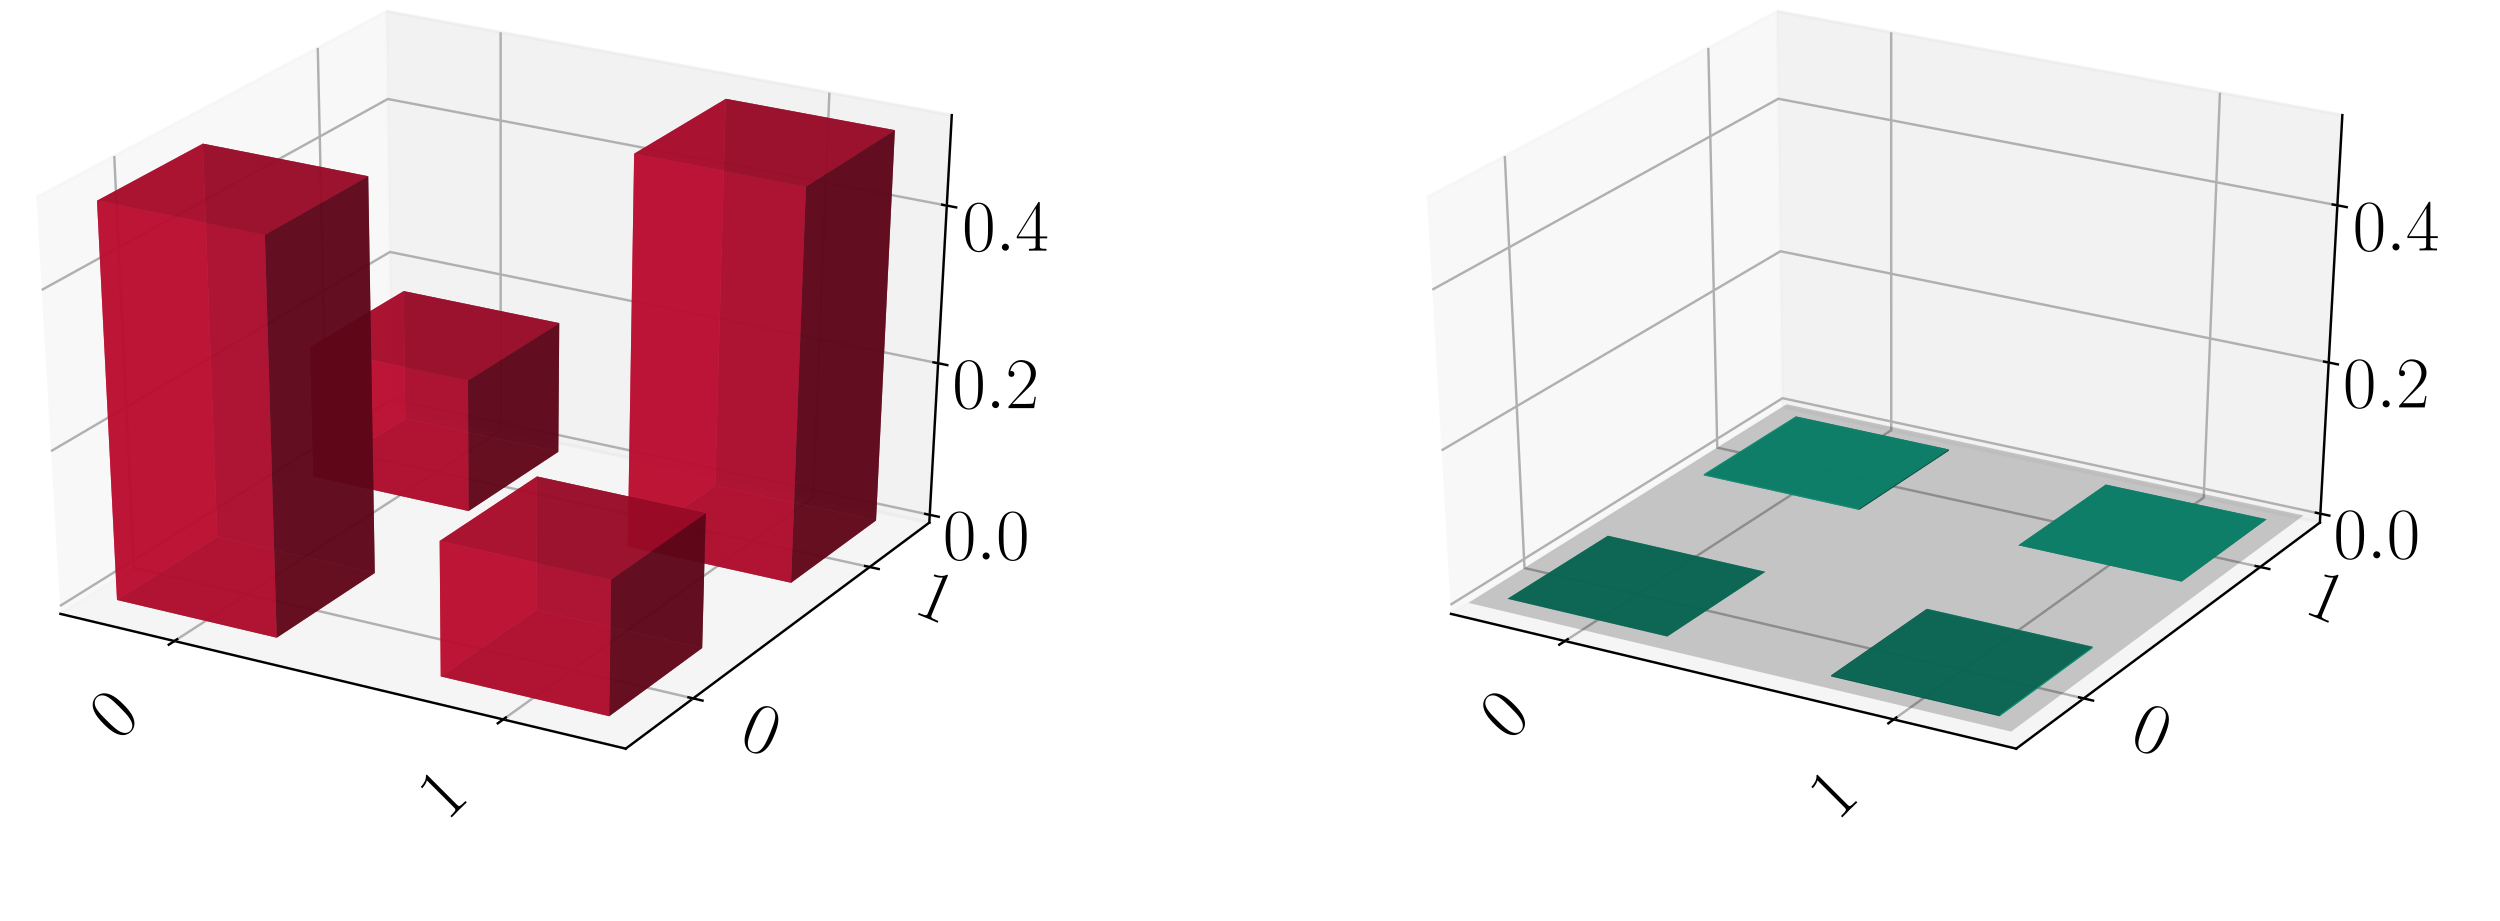 <?xml version="1.0" encoding="utf-8" standalone="no"?>
<!DOCTYPE svg PUBLIC "-//W3C//DTD SVG 1.1//EN"
  "http://www.w3.org/Graphics/SVG/1.1/DTD/svg11.dtd">
<!-- Created with matplotlib (https://matplotlib.org/) -->
<svg height="302.4pt" version="1.1" viewBox="0 0 820.8 302.4" width="820.8pt" xmlns="http://www.w3.org/2000/svg" xmlns:xlink="http://www.w3.org/1999/xlink">
 <defs>
  <style type="text/css">
*{stroke-linecap:butt;stroke-linejoin:round;}
  </style>
 </defs>
 <g id="figure_1">
  <g id="patch_1">
   <path d="M 0 302.4 
L 820.8 302.4 
L 820.8 0 
L 0 0 
z
" style="fill:#ffffff;"/>
  </g>
  <g id="patch_2">
   <path d="M -30.6 262.8 
L 349.855 262.8 
L 349.855 -14.4 
L -30.6 -14.4 
z
" style="fill:#ffffff;"/>
  </g>
  <g id="pane3d_1">
   <g id="patch_3">
    <path d="M 19.835 201.549 
L 128.723 133.585 
L 126.91 3.719 
L 11.951 64.782 
" style="fill:#f2f2f2;opacity:0.5;stroke:#f2f2f2;stroke-linejoin:miter;"/>
   </g>
  </g>
  <g id="pane3d_2">
   <g id="patch_4">
    <path d="M 128.723 133.585 
L 305.112 171.581 
L 312.492 37.799 
L 126.91 3.719 
" style="fill:#e6e6e6;opacity:0.5;stroke:#e6e6e6;stroke-linejoin:miter;"/>
   </g>
  </g>
  <g id="pane3d_3">
   <g id="patch_5">
    <path d="M 19.835 201.549 
L 205.42 245.801 
L 305.112 171.581 
L 128.723 133.585 
" style="fill:#ececec;opacity:0.5;stroke:#ececec;stroke-linejoin:miter;"/>
   </g>
  </g>
  <g id="axis3d_1">
   <g id="line2d_1">
    <path d="M 19.835 201.549 
L 205.42 245.801 
" style="fill:none;stroke:#000000;stroke-linecap:square;stroke-width:0.8;"/>
   </g>
   <g id="Line3DCollection_1">
    <path d="M 57.255 210.471 
L 164.384 141.267 
L 164.365 10.597 
" style="fill:none;stroke:#b0b0b0;stroke-width:0.8;"/>
    <path d="M 165.194 236.209 
L 266.98 163.367 
L 272.304 30.419 
" style="fill:none;stroke:#b0b0b0;stroke-width:0.8;"/>
   </g>
   <g id="xtick_1">
    <g id="line2d_2">
     <path d="M 58.178 209.875 
L 55.405 211.667 
" style="fill:none;stroke:#000000;stroke-linecap:square;stroke-width:0.8;"/>
    </g>
    <g id="text_1">
     <!-- 0 -->
     <defs>
      <path d="M 42 31.844 
C 42 37.969 41.906 48.422 37.703 56.453 
C 34 63.484 28.094 66 22.906 66 
C 18.094 66 12 63.781 8.203 56.562 
C 4.203 49.016 3.797 39.672 3.797 31.844 
C 3.797 26.109 3.906 17.375 7 9.734 
C 11.297 -0.609 19 -2 22.906 -2 
C 27.5 -2 34.5 -0.109 38.594 9.438 
C 41.594 16.375 42 24.5 42 31.844 
z
M 22.906 -0.406 
C 16.5 -0.406 12.703 5.125 11.297 12.75 
C 10.203 18.688 10.203 27.328 10.203 32.953 
C 10.203 40.688 10.203 47.109 11.5 53.234 
C 13.406 61.781 19 64.391 22.906 64.391 
C 27 64.391 32.297 61.672 34.203 53.438 
C 35.5 47.719 35.594 40.984 35.594 32.953 
C 35.594 26.422 35.594 18.375 34.406 12.453 
C 32.297 1.5 26.406 -0.406 22.906 -0.406 
z
" id="CMR17-48"/>
     </defs>
     <g transform="translate(38.82 243.761)rotate(-45)scale(0.24 -0.24)">
      <use transform="scale(0.996)" xlink:href="#CMR17-48"/>
     </g>
    </g>
   </g>
   <g id="xtick_2">
    <g id="line2d_3">
     <path d="M 166.073 235.58 
L 163.433 237.47 
" style="fill:none;stroke:#000000;stroke-linecap:square;stroke-width:0.8;"/>
    </g>
    <g id="text_2">
     <!-- 1 -->
     <defs>
      <path d="M 26.594 63.797 
C 26.594 65.891 26.5 66 25.094 66 
C 21.203 61.359 15.297 59.891 9.703 59.688 
C 9.406 59.688 8.906 59.688 8.797 59.5 
C 8.703 59.297 8.703 59.094 8.703 57 
C 11.797 57 17 57.594 21 59.984 
L 21 7.297 
C 21 3.797 20.797 2.594 12.203 2.594 
L 9.203 2.594 
L 9.203 0 
C 14 0.094 19 0.188 23.797 0.188 
C 28.594 0.188 33.594 0.094 38.406 0 
L 38.406 2.594 
L 35.406 2.594 
C 26.797 2.594 26.594 3.688 26.594 7.297 
z
" id="CMR17-49"/>
     </defs>
     <g transform="translate(146.754 269.918)rotate(-45)scale(0.24 -0.24)">
      <use transform="scale(0.996)" xlink:href="#CMR17-49"/>
     </g>
    </g>
   </g>
  </g>
  <g id="axis3d_2">
   <g id="line2d_4">
    <path d="M 305.112 171.581 
L 205.42 245.801 
" style="fill:none;stroke:#000000;stroke-linecap:square;stroke-width:0.8;"/>
   </g>
   <g id="Line3DCollection_2">
    <path d="M 37.513 51.204 
L 43.974 186.482 
L 227.578 229.304 
" style="fill:none;stroke:#b0b0b0;stroke-width:0.8;"/>
    <path d="M 104.331 15.713 
L 107.269 146.976 
L 285.522 186.165 
" style="fill:none;stroke:#b0b0b0;stroke-width:0.8;"/>
   </g>
   <g id="xtick_3">
    <g id="line2d_5">
     <path d="M 226.042 228.946 
L 230.653 230.022 
" style="fill:none;stroke:#000000;stroke-linecap:square;stroke-width:0.8;"/>
    </g>
    <g id="text_3">
     <!-- 0 -->
     <g transform="translate(242.023 244.596)rotate(-337.5)scale(0.24 -0.24)">
      <use transform="scale(0.996)" xlink:href="#CMR17-48"/>
     </g>
    </g>
   </g>
   <g id="xtick_4">
    <g id="line2d_6">
     <path d="M 284.034 185.838 
L 288.502 186.821 
" style="fill:none;stroke:#000000;stroke-linecap:square;stroke-width:0.8;"/>
    </g>
    <g id="text_4">
     <!-- 1 -->
     <g transform="translate(299.38 200.952)rotate(-337.5)scale(0.24 -0.24)">
      <use transform="scale(0.996)" xlink:href="#CMR17-49"/>
     </g>
    </g>
   </g>
  </g>
  <g id="axis3d_3">
   <g id="line2d_7">
    <path d="M 305.112 171.581 
L 312.492 37.799 
" style="fill:none;stroke:#000000;stroke-linecap:square;stroke-width:0.8;"/>
   </g>
   <g id="Line3DCollection_3">
    <path d="M 305.252 169.037 
L 128.689 131.11 
L 19.685 198.952 
" style="fill:none;stroke:#b0b0b0;stroke-width:0.8;"/>
    <path d="M 307.998 119.262 
L 128.013 82.731 
L 16.755 148.119 
" style="fill:none;stroke:#b0b0b0;stroke-width:0.8;"/>
    <path d="M 310.853 67.503 
L 127.312 32.505 
L 13.704 95.19 
" style="fill:none;stroke:#b0b0b0;stroke-width:0.8;"/>
   </g>
   <g id="xtick_5">
    <g id="line2d_8">
     <path d="M 303.779 168.72 
L 308.201 169.67 
" style="fill:none;stroke:#000000;stroke-linecap:square;stroke-width:0.8;"/>
    </g>
    <g id="text_5">
     <!-- $0.0$ -->
     <defs>
      <path d="M 18.406 4.797 
C 18.406 7.688 16 9.688 13.594 9.688 
C 10.703 9.688 8.703 7.297 8.703 4.891 
C 8.703 2 11.094 0 13.5 0 
C 16.406 0 18.406 2.391 18.406 4.797 
z
" id="CMMI12-58"/>
     </defs>
     <g transform="translate(309.562 183.7)scale(0.24 -0.24)">
      <use transform="scale(0.996)" xlink:href="#CMR17-48"/>
      <use transform="translate(45.69 0)scale(0.996)" xlink:href="#CMMI12-58"/>
      <use transform="translate(72.788 0)scale(0.996)" xlink:href="#CMR17-48"/>
     </g>
    </g>
   </g>
   <g id="xtick_6">
    <g id="line2d_9">
     <path d="M 306.495 118.957 
L 311.007 119.873 
" style="fill:none;stroke:#000000;stroke-linecap:square;stroke-width:0.8;"/>
    </g>
    <g id="text_6">
     <!-- $0.2$ -->
     <defs>
      <path d="M 41.703 15.469 
L 39.906 15.469 
C 38.906 8.391 38.094 7.188 37.703 6.594 
C 37.203 5.797 30 5.797 28.594 5.797 
L 9.406 5.797 
C 13 9.688 20 16.766 28.5 24.938 
C 34.594 30.719 41.703 37.5 41.703 47.391 
C 41.703 59.188 32.297 66 21.797 66 
C 10.797 66 4.094 56.297 4.094 47.297 
C 4.094 43.391 7 42.891 8.203 42.891 
C 9.203 42.891 12.203 43.484 12.203 46.984 
C 12.203 50.094 9.594 51 8.203 51 
C 7.594 51 7 50.891 6.594 50.688 
C 8.5 59.188 14.297 63.391 20.406 63.391 
C 29.094 63.391 34.797 56.5 34.797 47.391 
C 34.797 38.703 29.703 31.219 24 24.734 
L 4.094 2.297 
L 4.094 0 
L 39.297 0 
z
" id="CMR17-50"/>
     </defs>
     <g transform="translate(312.664 133.996)scale(0.24 -0.24)">
      <use transform="scale(0.996)" xlink:href="#CMR17-48"/>
      <use transform="translate(45.69 0)scale(0.996)" xlink:href="#CMMI12-58"/>
      <use transform="translate(72.788 0)scale(0.996)" xlink:href="#CMR17-50"/>
     </g>
    </g>
   </g>
   <g id="xtick_7">
    <g id="line2d_10">
     <path d="M 309.319 67.211 
L 313.924 68.089 
" style="fill:none;stroke:#000000;stroke-linecap:square;stroke-width:0.8;"/>
    </g>
    <g id="text_7">
     <!-- $0.4$ -->
     <defs>
      <path d="M 33.594 64.797 
C 33.594 66.891 33.5 67 31.703 67 
L 2 19.594 
L 2 17 
L 27.797 17 
L 27.797 7.188 
C 27.797 3.594 27.594 2.594 20.594 2.594 
L 18.703 2.594 
L 18.703 0 
C 21.906 0.188 27.297 0.188 30.703 0.188 
C 34.094 0.188 39.5 0.188 42.703 0 
L 42.703 2.594 
L 40.797 2.594 
C 33.797 2.594 33.594 3.594 33.594 7.188 
L 33.594 17 
L 43.797 17 
L 43.797 19.594 
L 33.594 19.594 
z
M 28.094 58.172 
L 28.094 19.594 
L 4 19.594 
z
" id="CMR17-52"/>
     </defs>
     <g transform="translate(315.888 82.314)scale(0.24 -0.24)">
      <use transform="scale(0.996)" xlink:href="#CMR17-48"/>
      <use transform="translate(45.69 0)scale(0.996)" xlink:href="#CMMI12-58"/>
      <use transform="translate(72.788 0)scale(0.996)" xlink:href="#CMR17-52"/>
     </g>
    </g>
   </g>
  </g>
  <g id="axes_1">
   <g id="Poly3DCollection_1">
    <path clip-path="url(#pc408f7c57e)" d="M 133.052 137.476 
L 132.536 95.565 
L 183.611 106.081 
L 183.306 148.338 
z
" style="fill:#5d0618;fill-opacity:0.8;"/>
    <path clip-path="url(#pc408f7c57e)" d="M 102.864 156.46 
L 133.052 137.476 
L 183.306 148.338 
L 153.833 167.797 
z
" style="fill:#74081d;fill-opacity:0.8;"/>
    <path clip-path="url(#pc408f7c57e)" d="M 102.864 156.46 
L 101.835 113.947 
L 132.536 95.565 
L 133.052 137.476 
z
" style="fill:#ba0c2f;fill-opacity:0.8;"/>
    <path clip-path="url(#pc408f7c57e)" d="M 153.833 167.797 
L 183.306 148.338 
L 183.611 106.081 
L 153.649 124.932 
z
" style="fill:#5d0618;fill-opacity:0.8;"/>
    <path clip-path="url(#pc408f7c57e)" d="M 101.835 113.947 
L 153.649 124.932 
L 183.611 106.081 
L 132.536 95.565 
z
" style="fill:#a30a29;fill-opacity:0.8;"/>
    <path clip-path="url(#pc408f7c57e)" d="M 102.864 156.46 
L 153.833 167.797 
L 153.649 124.932 
L 101.835 113.947 
z
" style="fill:#ba0c2f;fill-opacity:0.8;"/>
   </g>
   <g id="Poly3DCollection_2">
    <path clip-path="url(#pc408f7c57e)" d="M 206.101 179.423 
L 234.813 159.47 
L 287.62 170.884 
L 259.718 191.35 
z
" style="fill:#74081d;fill-opacity:0.8;"/>
    <path clip-path="url(#pc408f7c57e)" d="M 234.813 159.47 
L 238.294 32.437 
L 293.806 42.741 
L 287.62 170.884 
z
" style="fill:#5d0618;fill-opacity:0.8;"/>
    <path clip-path="url(#pc408f7c57e)" d="M 206.101 179.423 
L 208.203 50.458 
L 238.294 32.437 
L 234.813 159.47 
z
" style="fill:#ba0c2f;fill-opacity:0.8;"/>
    <path clip-path="url(#pc408f7c57e)" d="M 259.718 191.35 
L 287.62 170.884 
L 293.806 42.741 
L 264.612 61.249 
z
" style="fill:#5d0618;fill-opacity:0.8;"/>
    <path clip-path="url(#pc408f7c57e)" d="M 206.101 179.423 
L 259.718 191.35 
L 264.612 61.249 
L 208.203 50.458 
z
" style="fill:#ba0c2f;fill-opacity:0.8;"/>
    <path clip-path="url(#pc408f7c57e)" d="M 208.203 50.458 
L 264.612 61.249 
L 293.806 42.741 
L 238.294 32.437 
z
" style="fill:#a30a29;fill-opacity:0.8;"/>
   </g>
   <g id="Poly3DCollection_3">
    <path clip-path="url(#pc408f7c57e)" d="M 176.094 200.277 
L 176.291 156.425 
L 231.703 168.531 
L 230.541 212.751 
z
" style="fill:#5d0618;fill-opacity:0.8;"/>
    <path clip-path="url(#pc408f7c57e)" d="M 144.7 222.094 
L 176.094 200.277 
L 230.541 212.751 
L 199.997 235.155 
z
" style="fill:#74081d;fill-opacity:0.8;"/>
    <path clip-path="url(#pc408f7c57e)" d="M 144.7 222.094 
L 144.342 177.601 
L 176.291 156.425 
L 176.094 200.277 
z
" style="fill:#ba0c2f;fill-opacity:0.8;"/>
    <path clip-path="url(#pc408f7c57e)" d="M 199.997 235.155 
L 230.541 212.751 
L 231.703 168.531 
L 200.635 190.286 
z
" style="fill:#5d0618;fill-opacity:0.8;"/>
    <path clip-path="url(#pc408f7c57e)" d="M 144.342 177.601 
L 200.635 190.286 
L 231.703 168.531 
L 176.291 156.425 
z
" style="fill:#a30a29;fill-opacity:0.8;"/>
    <path clip-path="url(#pc408f7c57e)" d="M 144.7 222.094 
L 199.997 235.155 
L 200.635 190.286 
L 144.342 177.601 
z
" style="fill:#ba0c2f;fill-opacity:0.8;"/>
   </g>
   <g id="Poly3DCollection_4">
    <path clip-path="url(#pc408f7c57e)" d="M 38.414 196.99 
L 71.347 176.279 
L 123.047 188.124 
L 90.858 209.377 
z
" style="fill:#74081d;fill-opacity:0.8;"/>
    <path clip-path="url(#pc408f7c57e)" d="M 71.347 176.279 
L 66.597 47.153 
L 120.897 57.862 
L 123.047 188.124 
z
" style="fill:#5d0618;fill-opacity:0.8;"/>
    <path clip-path="url(#pc408f7c57e)" d="M 38.414 196.99 
L 31.837 65.887 
L 66.597 47.153 
L 71.347 176.279 
z
" style="fill:#ba0c2f;fill-opacity:0.8;"/>
    <path clip-path="url(#pc408f7c57e)" d="M 90.858 209.377 
L 123.047 188.124 
L 120.897 57.862 
L 86.958 77.112 
z
" style="fill:#5d0618;fill-opacity:0.8;"/>
    <path clip-path="url(#pc408f7c57e)" d="M 38.414 196.99 
L 90.858 209.377 
L 86.958 77.112 
L 31.837 65.887 
z
" style="fill:#ba0c2f;fill-opacity:0.8;"/>
    <path clip-path="url(#pc408f7c57e)" d="M 31.837 65.887 
L 86.958 77.112 
L 120.897 57.862 
L 66.597 47.153 
z
" style="fill:#a30a29;fill-opacity:0.8;"/>
   </g>
  </g>
  <g id="patch_6">
   <path d="M 425.945 262.8 
L 806.4 262.8 
L 806.4 -14.4 
L 425.945 -14.4 
z
" style="fill:#ffffff;"/>
  </g>
  <g id="pane3d_4">
   <g id="patch_7">
    <path d="M 476.381 201.549 
L 585.269 133.585 
L 583.456 3.719 
L 468.496 64.782 
" style="fill:#f2f2f2;opacity:0.5;stroke:#f2f2f2;stroke-linejoin:miter;"/>
   </g>
  </g>
  <g id="pane3d_5">
   <g id="patch_8">
    <path d="M 585.269 133.585 
L 761.657 171.581 
L 769.037 37.799 
L 583.456 3.719 
" style="fill:#e6e6e6;opacity:0.5;stroke:#e6e6e6;stroke-linejoin:miter;"/>
   </g>
  </g>
  <g id="pane3d_6">
   <g id="patch_9">
    <path d="M 476.381 201.549 
L 661.965 245.801 
L 761.657 171.581 
L 585.269 133.585 
" style="fill:#ececec;opacity:0.5;stroke:#ececec;stroke-linejoin:miter;"/>
   </g>
  </g>
  <g id="axis3d_4">
   <g id="line2d_11">
    <path d="M 476.381 201.549 
L 661.965 245.801 
" style="fill:none;stroke:#000000;stroke-linecap:square;stroke-width:0.8;"/>
   </g>
   <g id="Line3DCollection_4">
    <path d="M 513.8 210.471 
L 620.93 141.267 
L 620.91 10.597 
" style="fill:none;stroke:#b0b0b0;stroke-width:0.8;"/>
    <path d="M 621.74 236.209 
L 723.525 163.367 
L 728.849 30.419 
" style="fill:none;stroke:#b0b0b0;stroke-width:0.8;"/>
   </g>
   <g id="xtick_8">
    <g id="line2d_12">
     <path d="M 514.724 209.875 
L 511.95 211.667 
" style="fill:none;stroke:#000000;stroke-linecap:square;stroke-width:0.8;"/>
    </g>
    <g id="text_8">
     <!-- 0 -->
     <g transform="translate(495.366 243.761)rotate(-45)scale(0.24 -0.24)">
      <use transform="scale(0.996)" xlink:href="#CMR17-48"/>
     </g>
    </g>
   </g>
   <g id="xtick_9">
    <g id="line2d_13">
     <path d="M 622.619 235.58 
L 619.978 237.47 
" style="fill:none;stroke:#000000;stroke-linecap:square;stroke-width:0.8;"/>
    </g>
    <g id="text_9">
     <!-- 1 -->
     <g transform="translate(603.299 269.918)rotate(-45)scale(0.24 -0.24)">
      <use transform="scale(0.996)" xlink:href="#CMR17-49"/>
     </g>
    </g>
   </g>
  </g>
  <g id="axis3d_5">
   <g id="line2d_14">
    <path d="M 761.657 171.581 
L 661.965 245.801 
" style="fill:none;stroke:#000000;stroke-linecap:square;stroke-width:0.8;"/>
   </g>
   <g id="Line3DCollection_5">
    <path d="M 494.059 51.204 
L 500.519 186.482 
L 684.123 229.304 
" style="fill:none;stroke:#b0b0b0;stroke-width:0.8;"/>
    <path d="M 560.876 15.713 
L 563.814 146.976 
L 742.068 186.165 
" style="fill:none;stroke:#b0b0b0;stroke-width:0.8;"/>
   </g>
   <g id="xtick_10">
    <g id="line2d_15">
     <path d="M 682.587 228.946 
L 687.198 230.022 
" style="fill:none;stroke:#000000;stroke-linecap:square;stroke-width:0.8;"/>
    </g>
    <g id="text_10">
     <!-- 0 -->
     <g transform="translate(698.568 244.596)rotate(-337.5)scale(0.24 -0.24)">
      <use transform="scale(0.996)" xlink:href="#CMR17-48"/>
     </g>
    </g>
   </g>
   <g id="xtick_11">
    <g id="line2d_16">
     <path d="M 740.579 185.838 
L 745.047 186.821 
" style="fill:none;stroke:#000000;stroke-linecap:square;stroke-width:0.8;"/>
    </g>
    <g id="text_11">
     <!-- 1 -->
     <g transform="translate(755.926 200.952)rotate(-337.5)scale(0.24 -0.24)">
      <use transform="scale(0.996)" xlink:href="#CMR17-49"/>
     </g>
    </g>
   </g>
  </g>
  <g id="axis3d_6">
   <g id="line2d_17">
    <path d="M 761.657 171.581 
L 769.037 37.799 
" style="fill:none;stroke:#000000;stroke-linecap:square;stroke-width:0.8;"/>
   </g>
   <g id="Line3DCollection_6">
    <path d="M 761.819 168.65 
L 585.229 130.734 
L 476.208 198.558 
" style="fill:none;stroke:#b0b0b0;stroke-width:0.8;"/>
    <path d="M 764.557 119.021 
L 584.555 82.496 
L 473.286 147.872 
" style="fill:none;stroke:#b0b0b0;stroke-width:0.8;"/>
    <path d="M 767.403 67.419 
L 583.856 32.424 
L 470.244 95.104 
" style="fill:none;stroke:#b0b0b0;stroke-width:0.8;"/>
   </g>
   <g id="xtick_12">
    <g id="line2d_18">
     <path d="M 760.345 168.334 
L 764.769 169.284 
" style="fill:none;stroke:#000000;stroke-linecap:square;stroke-width:0.8;"/>
    </g>
    <g id="text_12">
     <!-- $0.0$ -->
     <g transform="translate(766.132 183.314)scale(0.24 -0.24)">
      <use transform="scale(0.996)" xlink:href="#CMR17-48"/>
      <use transform="translate(45.69 0)scale(0.996)" xlink:href="#CMMI12-58"/>
      <use transform="translate(72.788 0)scale(0.996)" xlink:href="#CMR17-48"/>
     </g>
    </g>
   </g>
   <g id="xtick_13">
    <g id="line2d_19">
     <path d="M 763.053 118.716 
L 767.566 119.632 
" style="fill:none;stroke:#000000;stroke-linecap:square;stroke-width:0.8;"/>
    </g>
    <g id="text_13">
     <!-- $0.2$ -->
     <g transform="translate(769.224 133.755)scale(0.24 -0.24)">
      <use transform="scale(0.996)" xlink:href="#CMR17-48"/>
      <use transform="translate(45.69 0)scale(0.996)" xlink:href="#CMMI12-58"/>
      <use transform="translate(72.788 0)scale(0.996)" xlink:href="#CMR17-50"/>
     </g>
    </g>
   </g>
   <g id="xtick_14">
    <g id="line2d_20">
     <path d="M 765.869 67.127 
L 770.474 68.005 
" style="fill:none;stroke:#000000;stroke-linecap:square;stroke-width:0.8;"/>
    </g>
    <g id="text_14">
     <!-- $0.4$ -->
     <g transform="translate(772.439 82.23)scale(0.24 -0.24)">
      <use transform="scale(0.996)" xlink:href="#CMR17-48"/>
      <use transform="translate(45.69 0)scale(0.996)" xlink:href="#CMMI12-58"/>
      <use transform="translate(72.788 0)scale(0.996)" xlink:href="#CMR17-52"/>
     </g>
    </g>
   </g>
  </g>
  <g id="axes_2">
   <g id="Poly3DCollection_5">
    <path clip-path="url(#pb1b8a2a4aa)" d="M 589.593 137.099 
L 589.588 136.721 
L 639.857 147.577 
L 639.854 147.957 
z
" style="fill:#065d4c;fill-opacity:0.8;"/>
    <path clip-path="url(#pb1b8a2a4aa)" d="M 559.4 156.077 
L 559.391 155.695 
L 589.588 136.721 
L 589.593 137.099 
z
" style="fill:#0cba97;fill-opacity:0.8;"/>
    <path clip-path="url(#pb1b8a2a4aa)" d="M 559.4 156.077 
L 589.593 137.099 
L 639.854 147.957 
L 610.377 167.411 
z
" style="fill:#08745e;fill-opacity:0.8;"/>
    <path clip-path="url(#pb1b8a2a4aa)" d="M 559.391 155.695 
L 610.375 167.025 
L 639.857 147.577 
L 589.588 136.721 
z
" style="fill:#0aa384;fill-opacity:0.8;"/>
    <path clip-path="url(#pb1b8a2a4aa)" d="M 610.377 167.411 
L 639.854 147.957 
L 639.857 147.577 
L 610.375 167.025 
z
" style="fill:#065d4c;fill-opacity:0.8;"/>
    <path clip-path="url(#pb1b8a2a4aa)" d="M 559.4 156.077 
L 610.377 167.411 
L 610.375 167.025 
L 559.391 155.695 
z
" style="fill:#0cba97;fill-opacity:0.8;"/>
   </g>
   <g id="Poly3DCollection_6">
    <path clip-path="url(#pb1b8a2a4aa)" d="M 691.369 159.087 
L 691.369 159.087 
L 744.184 170.497 
L 744.184 170.497 
z
" style="fill:#065d4c;fill-opacity:0.8;"/>
    <path clip-path="url(#pb1b8a2a4aa)" d="M 662.653 179.034 
L 662.653 179.034 
L 691.369 159.087 
L 691.369 159.087 
z
" style="fill:#065d4c;fill-opacity:0.8;"/>
    <path clip-path="url(#pb1b8a2a4aa)" d="M 662.653 179.034 
L 691.369 159.087 
L 744.184 170.497 
L 716.279 190.957 
z
" style="fill:#08745e;fill-opacity:0.8;"/>
    <path clip-path="url(#pb1b8a2a4aa)" d="M 662.653 179.034 
L 716.279 190.957 
L 744.184 170.497 
L 691.369 159.087 
z
" style="fill:#0aa384;fill-opacity:0.8;"/>
    <path clip-path="url(#pb1b8a2a4aa)" d="M 716.279 190.957 
L 744.184 170.497 
L 744.184 170.497 
L 716.279 190.957 
z
" style="fill:#065d4c;fill-opacity:0.8;"/>
    <path clip-path="url(#pb1b8a2a4aa)" d="M 662.653 179.034 
L 716.279 190.957 
L 716.279 190.957 
L 662.653 179.034 
z
" style="fill:#065d4c;fill-opacity:0.8;"/>
   </g>
   <g id="Poly3DCollection_7">
    <path clip-path="url(#pb1b8a2a4aa)" d="M 527.879 175.891 
L 527.879 175.891 
L 579.586 187.733 
L 579.586 187.733 
z
" style="fill:#065d4c;fill-opacity:0.8;"/>
    <path clip-path="url(#pb1b8a2a4aa)" d="M 494.94 196.596 
L 494.94 196.596 
L 527.879 175.891 
L 527.879 175.891 
z
" style="fill:#065d4c;fill-opacity:0.8;"/>
    <path clip-path="url(#pb1b8a2a4aa)" d="M 494.94 196.596 
L 547.392 208.98 
L 579.586 187.733 
L 527.879 175.891 
z
" style="fill:#0aa384;fill-opacity:0.8;"/>
    <path clip-path="url(#pb1b8a2a4aa)" d="M 494.94 196.596 
L 527.879 175.891 
L 579.586 187.733 
L 547.392 208.98 
z
" style="fill:#08745e;fill-opacity:0.8;"/>
    <path clip-path="url(#pb1b8a2a4aa)" d="M 547.392 208.98 
L 579.586 187.733 
L 579.586 187.733 
L 547.392 208.98 
z
" style="fill:#065d4c;fill-opacity:0.8;"/>
    <path clip-path="url(#pb1b8a2a4aa)" d="M 494.94 196.596 
L 547.392 208.98 
L 547.392 208.98 
L 494.94 196.596 
z
" style="fill:#065d4c;fill-opacity:0.8;"/>
   </g>
   <g id="Poly3DCollection_8">
    <path clip-path="url(#pb1b8a2a4aa)" d="M 632.641 199.883 
L 632.639 200.277 
L 687.086 212.751 
L 687.097 212.354 
z
" style="fill:#0cba97;fill-opacity:0.8;"/>
    <path clip-path="url(#pb1b8a2a4aa)" d="M 601.243 221.694 
L 601.246 222.094 
L 632.639 200.277 
L 632.641 199.883 
z
" style="fill:#065d4c;fill-opacity:0.8;"/>
    <path clip-path="url(#pb1b8a2a4aa)" d="M 601.246 222.094 
L 656.543 235.155 
L 687.086 212.751 
L 632.639 200.277 
z
" style="fill:#0aa384;fill-opacity:0.8;"/>
    <path clip-path="url(#pb1b8a2a4aa)" d="M 601.243 221.694 
L 632.641 199.883 
L 687.097 212.354 
L 656.549 234.751 
z
" style="fill:#08745e;fill-opacity:0.8;"/>
    <path clip-path="url(#pb1b8a2a4aa)" d="M 656.549 234.751 
L 687.097 212.354 
L 687.086 212.751 
L 656.543 235.155 
z
" style="fill:#0cba97;fill-opacity:0.8;"/>
    <path clip-path="url(#pb1b8a2a4aa)" d="M 601.243 221.694 
L 656.549 234.751 
L 656.543 235.155 
L 601.246 222.094 
z
" style="fill:#065d4c;fill-opacity:0.8;"/>
   </g>
   <g id="Poly3DCollection_9">
    <path clip-path="url(#pb1b8a2a4aa)" d="M 482.104 197.94 
L 660.288 240.205 
L 756.284 169.23 
L 586.594 132.725 
z
" style="fill-opacity:0.2;"/>
   </g>
  </g>
 </g>
 <defs>
  <clipPath id="pc408f7c57e">
   <rect height="277.2" width="380.455" x="-30.6" y="-14.4"/>
  </clipPath>
  <clipPath id="pb1b8a2a4aa">
   <rect height="277.2" width="380.455" x="425.945" y="-14.4"/>
  </clipPath>
 </defs>
</svg>
